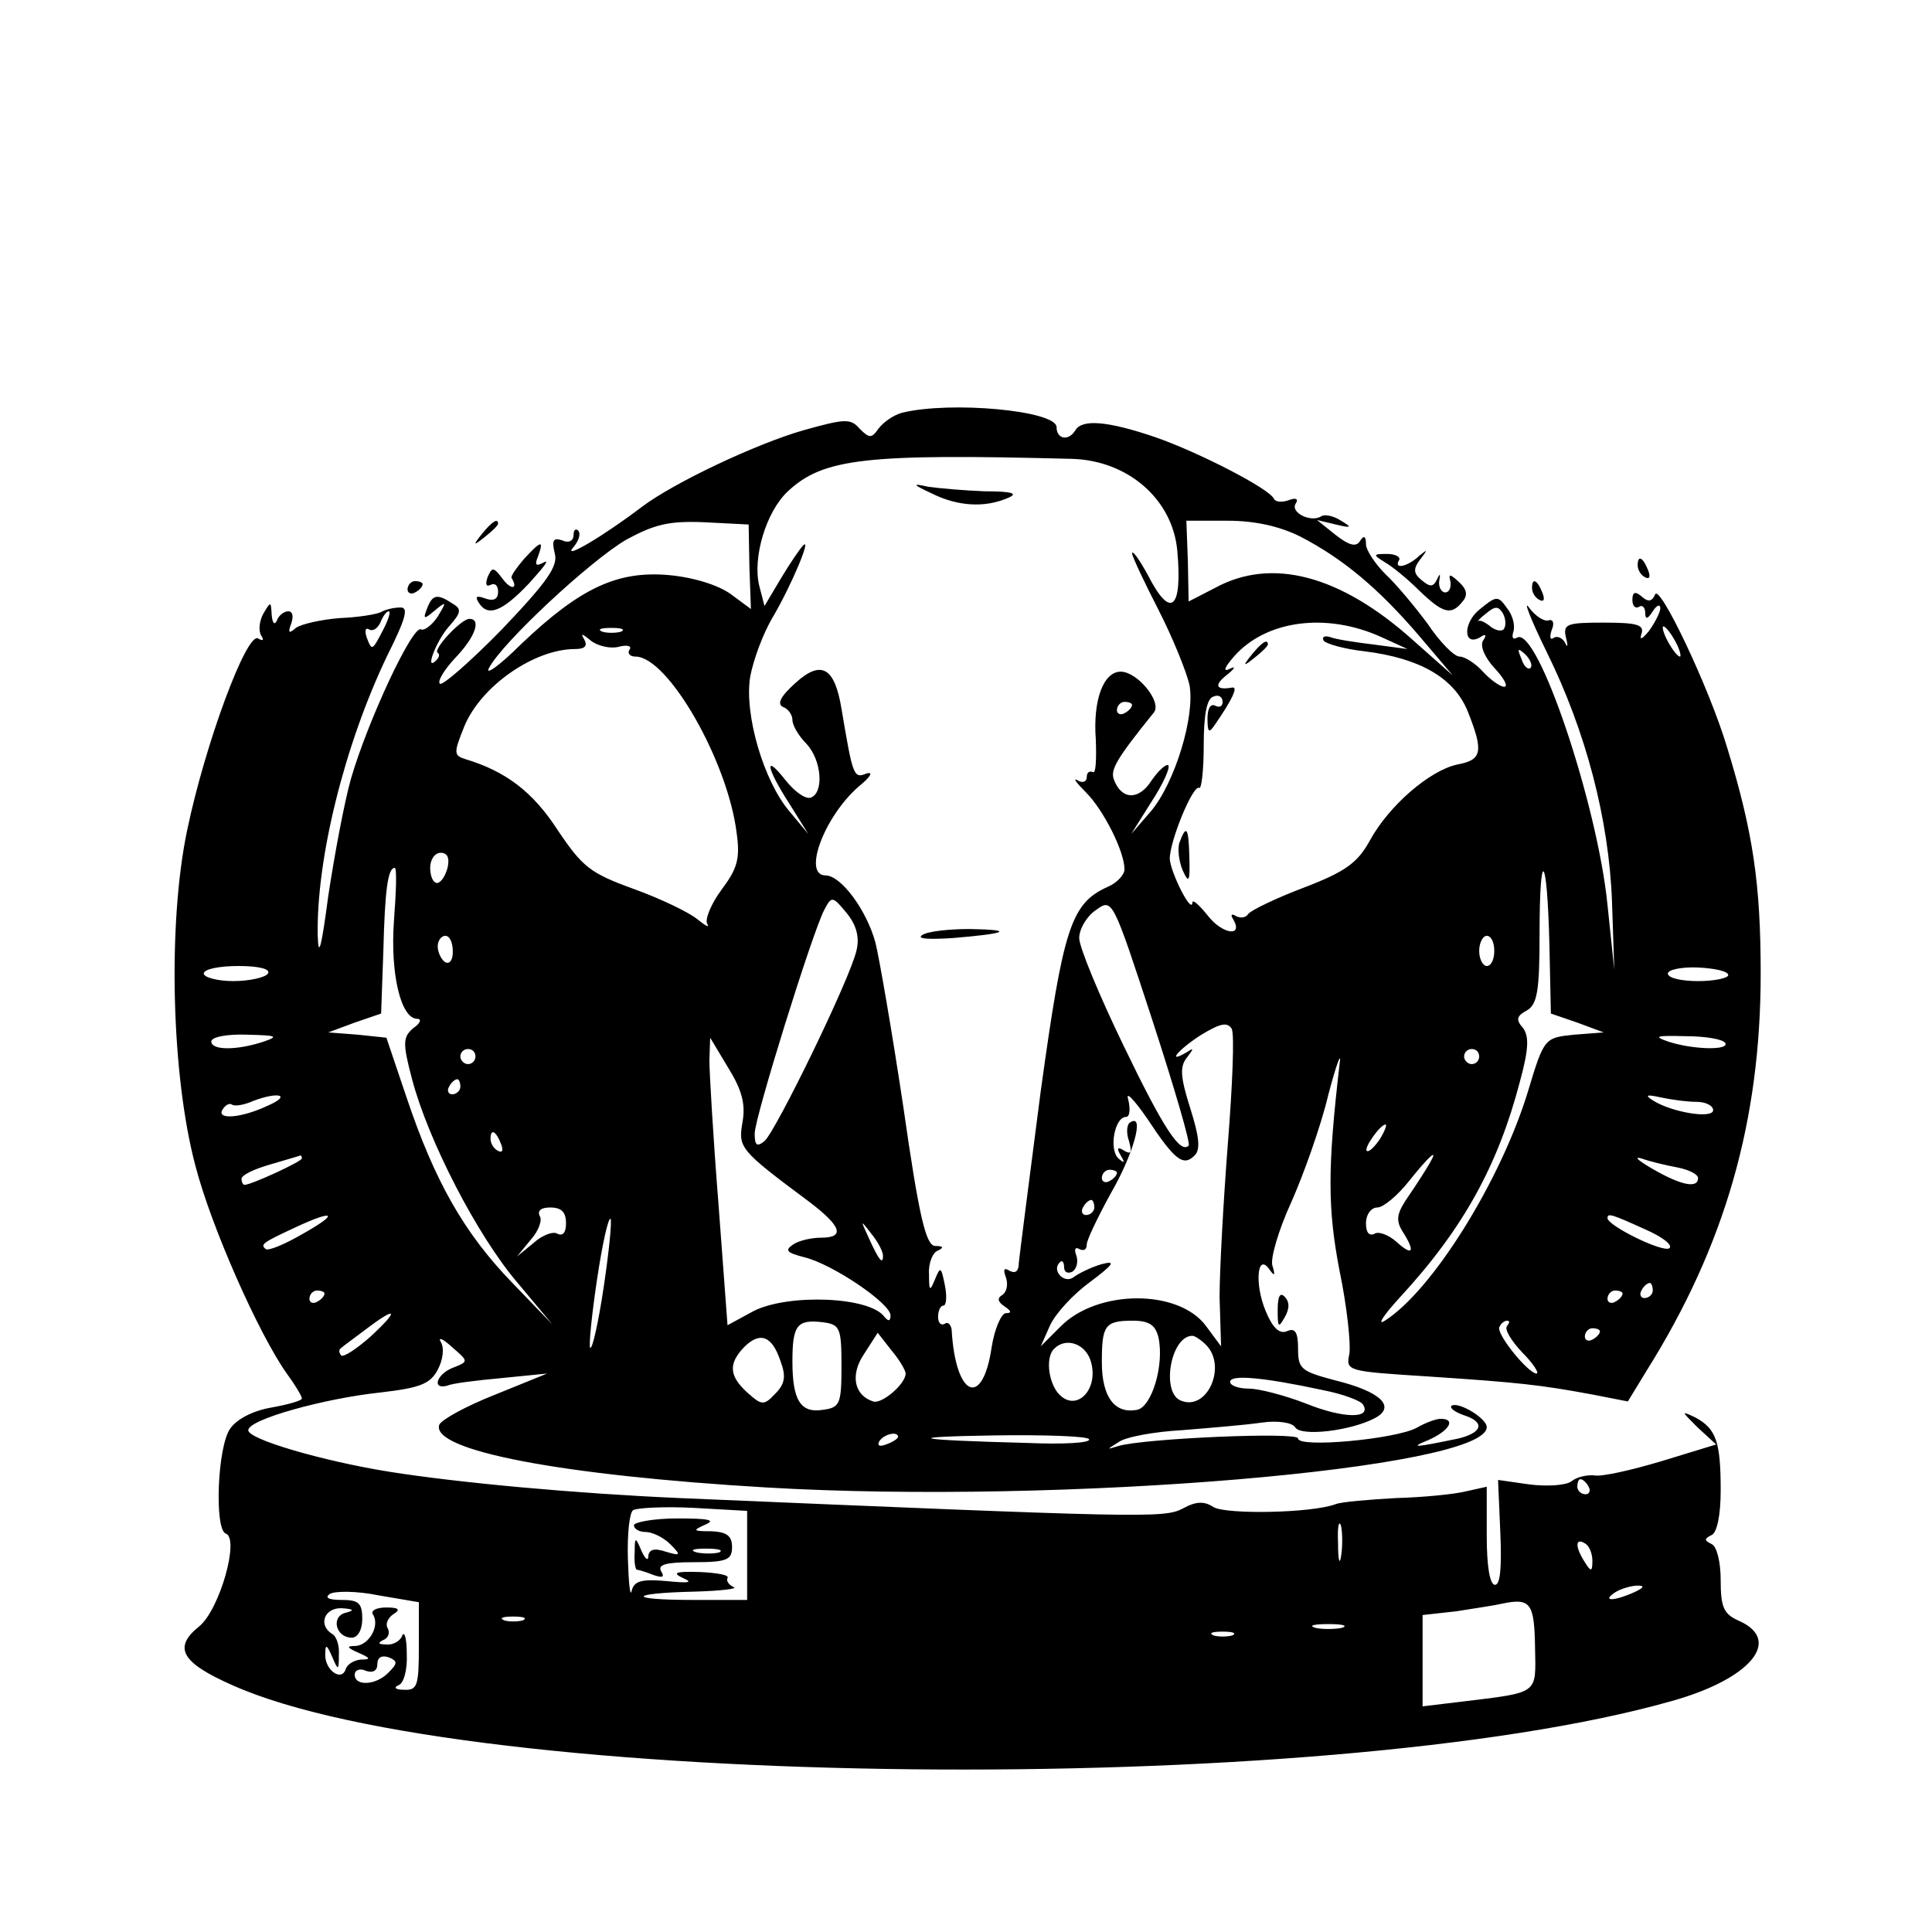 <?xml version="1.0" standalone="no"?>
<!DOCTYPE svg PUBLIC "-//W3C//DTD SVG 20010904//EN"
 "http://www.w3.org/TR/2001/REC-SVG-20010904/DTD/svg10.dtd">
<svg version="1.0" xmlns="http://www.w3.org/2000/svg"
 width="256pt" height="256pt" viewBox="0 0 256 256"
 preserveAspectRatio="xMidYMid meet">

<g transform="translate(0,256) scale(0.1,-0.1)"
fill="#000000" stroke="none">
<path d="M1195 2013 c-11 -3 -24 -12 -31 -21 -9 -13 -12 -13 -25 0 -12 14 -20
13 -74 -2 -63 -18 -173 -70 -215 -102 -50 -38 -104 -70 -91 -54 8 9 11 19 7
23 -3 3 -6 1 -6 -6 0 -8 -7 -11 -15 -7 -12 4 -14 0 -10 -17 5 -17 -10 -38 -70
-101 -42 -43 -79 -75 -82 -72 -4 3 6 19 20 34 27 28 35 52 19 52 -11 0 -49
-41 -42 -45 3 -2 2 -6 -2 -10 -16 -16 0 26 17 45 16 18 17 23 5 30 -21 14 -27
12 -34 -6 -6 -15 -4 -15 10 -3 16 13 16 12 4 -8 -8 -12 -18 -19 -22 -17 -11 7
-71 -122 -93 -198 -9 -32 -22 -102 -30 -155 -9 -68 -13 -84 -14 -53 -2 101 35
252 92 371 25 50 29 65 17 64 -9 0 -20 -3 -25 -6 -6 -3 -30 -7 -55 -8 -25 -2
-51 -8 -58 -13 -9 -8 -11 -7 -6 6 3 9 2 16 -4 16 -6 0 -13 -6 -15 -12 -3 -7
-6 -4 -7 7 -1 18 -1 19 -11 2 -5 -9 -7 -22 -3 -29 4 -6 3 -8 -4 -4 -15 9 -70
-139 -94 -254 -26 -124 -21 -325 11 -445 21 -81 84 -223 121 -275 11 -15 20
-30 20 -33 0 -3 -18 -8 -40 -12 -24 -4 -46 -15 -55 -28 -17 -24 -21 -133 -6
-139 19 -6 -8 -101 -35 -123 -35 -28 -24 -48 44 -78 310 -139 1449 -151 1907
-21 104 29 147 80 90 106 -21 9 -25 18 -25 54 0 24 -5 45 -12 48 -10 5 -10 7
0 12 7 3 12 26 12 59 0 65 -6 82 -34 97 -19 9 -18 8 3 -13 l25 -23 -72 -22
c-40 -12 -80 -21 -89 -19 -10 1 -24 -2 -31 -8 -7 -5 -31 -7 -55 -4 l-42 6 3
-70 c2 -45 0 -69 -7 -69 -7 0 -11 25 -11 65 l0 65 -27 -6 c-16 -4 -57 -8 -93
-9 -36 -2 -72 -5 -80 -8 -31 -12 -145 -14 -162 -4 -12 8 -23 8 -41 -2 -25 -13
-54 -12 -667 14 -136 6 -291 20 -385 35 -87 14 -187 43 -186 55 0 14 100 42
176 50 51 6 65 11 75 30 7 13 9 29 4 37 -4 7 3 4 15 -7 22 -19 22 -19 2 -27
-22 -8 -30 -30 -8 -24 6 3 39 7 72 10 l60 6 -69 -28 c-38 -15 -71 -33 -74 -40
-11 -34 162 -67 434 -83 392 -23 954 25 954 80 0 12 -39 35 -47 28 -2 -3 5 -8
16 -12 29 -9 26 -23 -6 -31 -58 -12 -67 -13 -40 -2 27 12 37 28 16 28 -6 0
-20 -5 -32 -12 -28 -15 -157 -27 -157 -14 0 9 -204 0 -238 -10 -16 -5 -16 -5
0 5 9 7 48 14 85 16 37 3 85 7 105 10 21 3 40 0 44 -6 7 -13 74 -5 106 12 28
15 8 35 -53 50 -45 12 -49 15 -49 42 0 22 -4 28 -15 23 -10 -4 -19 5 -28 27
-15 36 -11 78 5 55 7 -10 8 -8 4 5 -3 9 8 47 25 84 16 36 39 100 49 142 11 42
18 60 15 41 -16 -138 -16 -191 0 -274 10 -48 15 -97 13 -110 -5 -23 -3 -23
106 -30 120 -8 147 -11 217 -24 l46 -9 25 41 c104 166 151 331 151 526 0 118
-10 187 -44 298 -24 81 -91 221 -96 204 -4 -9 -9 -10 -17 -3 -9 8 -13 7 -13
-4 0 -8 4 -12 9 -9 4 3 8 -1 8 -8 0 -9 3 -9 10 2 5 8 10 10 10 4 0 -5 -7 -19
-15 -30 -9 -11 -13 -13 -10 -4 4 12 -5 15 -50 15 -50 0 -54 -2 -50 -20 3 -11
2 -14 -1 -7 -3 6 -10 10 -15 7 -5 -4 -6 1 -3 10 4 9 2 15 -4 13 -6 -2 -18 6
-26 17 -8 11 2 -15 23 -58 52 -105 83 -222 87 -332 l3 -90 -9 86 c-13 132 -93
371 -120 354 -5 -3 -7 0 -5 7 3 8 0 22 -8 32 -12 17 -14 17 -37 -2 -22 -18
-21 -50 2 -36 7 5 8 2 3 -5 -4 -7 2 -22 16 -37 12 -13 18 -24 12 -24 -5 0 -18
9 -28 20 -10 11 -24 20 -31 20 -7 0 -26 19 -42 43 -17 23 -42 53 -56 66 -14
14 -26 32 -26 40 0 11 -3 12 -8 4 -5 -8 -14 -6 -32 8 l-25 20 25 -6 c21 -5 22
-4 7 5 -9 6 -21 9 -26 6 -14 -9 -42 5 -34 17 4 6 0 8 -10 4 -9 -3 -17 -2 -19
2 -5 13 -100 62 -158 82 -62 21 -96 24 -105 9 -9 -15 -25 -12 -25 4 0 22 -141
35 -205 19z m225 -61 c75 -2 134 -54 140 -122 7 -78 -9 -91 -39 -32 -11 20
-20 33 -21 29 0 -4 16 -38 35 -75 19 -37 37 -82 41 -99 8 -41 -19 -130 -51
-168 l-26 -30 27 43 c15 23 25 45 22 48 -3 2 -13 -7 -22 -20 -17 -27 -40 -26
-50 1 -5 13 3 27 53 89 11 14 -22 54 -44 54 -23 0 -37 -38 -33 -90 1 -27 0
-46 -4 -43 -5 2 -8 -1 -8 -7 0 -6 -6 -8 -12 -4 -7 4 -2 -3 11 -16 23 -23 51
-78 51 -102 0 -7 -10 -18 -22 -23 -49 -22 -59 -54 -89 -271 -15 -115 -28 -217
-29 -227 0 -11 -4 -15 -12 -11 -8 5 -9 2 -5 -9 3 -9 1 -19 -5 -23 -7 -4 -6 -9
3 -15 9 -6 10 -9 2 -9 -6 0 -15 -20 -19 -45 -12 -82 -48 -66 -53 23 -1 7 -5
11 -9 8 -5 -3 -9 1 -9 9 0 8 3 15 7 15 4 0 5 12 2 27 -5 25 -6 25 -13 8 -7
-17 -8 -16 -8 7 -1 14 5 29 12 31 8 4 7 6 -4 6 -12 1 -21 37 -42 184 -15 100
-32 198 -37 218 -12 44 -46 89 -66 89 -31 0 -2 78 44 118 15 12 20 20 10 17
-17 -7 -18 -3 -33 86 -9 55 -27 65 -61 34 -20 -18 -25 -28 -16 -32 6 -2 12
-10 12 -17 0 -7 8 -21 19 -32 20 -22 23 -65 5 -71 -7 -2 -21 8 -33 23 -29 37
-26 17 5 -31 l25 -40 -25 30 c-34 40 -60 128 -52 178 4 22 17 58 31 81 25 43
51 106 39 93 -4 -4 -17 -23 -29 -43 l-22 -37 -7 27 c-9 37 9 98 38 125 47 44
104 50 376 43z m-427 -143 l2 -56 -27 20 c-17 12 -49 22 -82 25 -69 6 -118
-18 -195 -91 -29 -29 -49 -43 -43 -32 18 34 134 142 182 170 37 20 56 25 103
23 l59 -3 1 -56z m730 40 c56 -29 103 -68 157 -131 l45 -53 -53 47 c-96 86
-187 110 -262 69 l-35 -18 -1 53 -2 54 55 0 c35 0 68 -7 96 -21z m270 -122
c-2 -4 -10 -3 -17 2 -7 6 -15 10 -17 8 -2 -1 2 4 10 10 12 10 16 10 22 1 4 -7
5 -16 2 -21z m-1484 1 c-16 -31 -16 -31 -23 -13 -3 9 -2 14 3 11 5 -3 11 1 15
9 3 8 8 15 11 15 3 0 0 -10 -6 -22z m1321 -12 l35 -16 -45 6 c-25 3 -51 7 -58
10 -7 2 -11 0 -8 -5 3 -4 27 -11 54 -14 73 -9 119 -35 137 -80 21 -53 19 -64
-14 -70 -37 -8 -91 -55 -116 -101 -16 -29 -32 -41 -87 -62 -37 -14 -70 -30
-74 -35 -3 -5 -10 -6 -16 -3 -6 4 -8 2 -4 -4 14 -24 -14 -20 -33 4 -12 15 -21
23 -21 18 -1 -16 -29 40 -30 58 0 24 31 99 39 94 3 -2 6 23 6 57 0 39 4 62 13
64 6 3 12 0 12 -7 0 -6 -4 -8 -10 -5 -6 3 -10 -4 -10 -17 0 -19 2 -20 10 -8
22 32 31 50 23 49 -22 -4 -25 3 -7 17 10 8 12 12 4 8 -10 -5 -8 1 5 16 42 48
122 59 195 26z m-1007 7 c-7 -2 -19 -2 -25 0 -7 3 -2 5 12 5 14 0 19 -2 13 -5z
m1397 -13 c6 -11 8 -20 6 -20 -3 0 -10 9 -16 20 -6 11 -8 20 -6 20 3 0 10 -9
16 -20z m-1400 -7 c11 3 18 1 14 -4 -3 -5 1 -9 8 -9 43 0 122 -138 134 -233 5
-35 1 -48 -20 -76 -14 -19 -22 -39 -19 -45 4 -6 -2 -3 -13 6 -11 9 -48 27 -84
40 -58 21 -68 29 -101 78 -33 51 -69 78 -122 94 -16 5 -16 8 -2 43 22 54 93
103 147 103 13 0 17 4 12 13 -5 8 -3 8 9 -2 9 -7 26 -11 37 -8z m1208 -28 c-3
-3 -9 2 -12 12 -6 14 -5 15 5 6 7 -7 10 -15 7 -18z m-528 -49 c0 -3 -4 -8 -10
-11 -5 -3 -10 -1 -10 4 0 6 5 11 10 11 6 0 10 -2 10 -4z m-907 -216 c-3 -11
-9 -20 -14 -20 -5 0 -9 9 -9 20 0 11 6 20 14 20 9 0 12 -7 9 -20z m-71 -70
c-5 -70 9 -130 31 -130 6 0 4 -6 -5 -12 -14 -12 -15 -19 -2 -68 21 -80 86
-207 140 -270 l46 -55 -53 55 c-64 66 -103 135 -140 245 l-27 80 -38 4 -39 3
35 13 35 12 3 84 c2 80 6 109 15 109 3 0 2 -31 -1 -70z m1531 -30 l2 -93 35
-12 35 -13 -39 -3 c-39 -4 -40 -4 -61 -74 -36 -119 -127 -265 -190 -305 -11
-7 -2 7 20 31 84 91 130 175 159 286 12 44 12 60 4 71 -10 11 -8 16 5 23 14 8
17 26 17 101 0 118 10 108 13 -12z m-918 -9 c-8 -37 -107 -240 -122 -253 -10
-8 -13 -6 -13 10 0 21 76 265 92 296 10 19 11 19 30 -4 13 -16 17 -32 13 -49z
m440 -259 c-11 -11 -33 22 -86 132 -32 66 -59 131 -59 143 0 12 10 29 22 37
22 16 22 16 75 -146 29 -89 51 -164 48 -166z m-975 257 c0 -11 -4 -17 -10 -14
-5 3 -10 13 -10 21 0 8 5 14 10 14 6 0 10 -9 10 -21z m1380 1 c0 -11 -4 -20
-10 -20 -5 0 -10 9 -10 20 0 11 5 20 10 20 6 0 10 -9 10 -20z m-1625 -30 c-3
-5 -24 -10 -46 -10 -21 0 -39 5 -39 10 0 6 21 10 46 10 27 0 43 -4 39 -10z
m1935 -2 c0 -4 -18 -8 -40 -8 -22 0 -40 4 -40 10 0 5 18 9 40 8 22 -1 40 -5
40 -10z m-663 -223 c-6 -77 -11 -169 -11 -204 l2 -65 -20 27 c-36 49 -144 49
-193 -1 l-26 -26 12 27 c7 16 31 42 53 58 32 24 35 29 16 24 -14 -4 -30 -12
-37 -17 -12 -10 -30 8 -19 19 3 4 6 1 6 -6 0 -7 5 -9 11 -6 6 4 8 14 5 22 -3
8 -1 11 4 8 6 -3 10 -1 10 6 0 6 15 37 32 68 30 52 45 106 26 94 -5 -2 -6 -14
-2 -25 4 -15 3 -18 -6 -13 -9 6 -11 4 -5 -6 6 -10 5 -11 -3 -4 -13 12 -5 55
10 55 5 0 6 10 3 23 -4 12 7 1 25 -25 37 -56 48 -64 63 -49 8 8 6 25 -6 63
-13 41 -14 55 -4 67 9 12 9 13 0 7 -29 -17 -11 4 19 23 25 15 34 17 40 8 4 -7
1 -76 -5 -152z m-1277 135 c-36 -12 -70 -12 -70 0 0 6 21 10 48 9 38 -1 42 -2
22 -9z m1936 -2 c6 -10 -43 -9 -76 2 -20 7 -15 8 23 7 27 0 50 -4 53 -9z
m-1302 -104 c-6 -35 -5 -37 89 -107 42 -32 47 -47 15 -47 -13 0 -30 -4 -37 -9
-12 -8 -8 -11 15 -17 37 -9 114 -61 114 -77 0 -8 -3 -8 -8 -2 -19 27 -127 31
-173 8 l-35 -19 -12 161 c-7 88 -12 174 -12 190 l1 30 24 -40 c18 -29 23 -48
19 -71z m-354 86 c0 -5 -4 -10 -10 -10 -5 0 -10 5 -10 10 0 6 5 10 10 10 6 0
10 -4 10 -10z m1330 0 c0 -5 -4 -10 -10 -10 -5 0 -10 5 -10 10 0 6 5 10 10 10
6 0 10 -4 10 -10z m-1350 -40 c0 -5 -5 -10 -11 -10 -5 0 -7 5 -4 10 3 6 8 10
11 10 2 0 4 -4 4 -10z m-255 -25 c-36 -17 -69 -19 -60 -5 4 6 9 9 13 6 4 -2
16 0 27 5 34 13 52 8 20 -6z m1893 5 c12 0 22 -5 22 -11 0 -12 -55 -3 -80 13
-11 7 -8 8 10 4 14 -3 35 -6 48 -6z m-420 -50 c-7 -10 -14 -17 -17 -15 -4 4
18 35 25 35 2 0 -1 -9 -8 -20z m-1164 -6 c3 -8 2 -12 -4 -9 -6 3 -10 10 -10
16 0 14 7 11 14 -7z m-264 -19 c0 -4 -67 -35 -76 -35 -2 0 -4 4 -4 8 0 5 17
13 38 19 20 6 38 11 40 12 1 0 2 -1 2 -4z m1494 -7 c-4 -7 -16 -26 -27 -42
-16 -23 -18 -32 -9 -47 18 -28 14 -34 -7 -15 -11 10 -25 15 -30 11 -7 -3 -11
2 -11 14 0 12 7 21 15 21 8 0 27 16 42 35 28 35 40 45 27 23z m329 -5 c15 -3
27 -9 27 -14 0 -14 -22 -10 -60 12 -19 11 -26 17 -15 14 11 -4 32 -9 48 -12z
m-743 -7 c0 -3 -4 -8 -10 -11 -5 -3 -10 -1 -10 4 0 6 5 11 10 11 6 0 10 -2 10
-4z m-30 -46 c0 -5 -5 -10 -11 -10 -5 0 -7 5 -4 10 3 6 8 10 11 10 2 0 4 -4 4
-10z m-700 -21 c0 -12 -4 -17 -11 -14 -5 4 -20 -1 -32 -12 l-22 -18 18 22 c11
12 16 27 12 32 -3 7 2 11 14 11 15 0 21 -6 21 -21z m-349 -14 c-24 -14 -46
-23 -49 -20 -7 6 -5 8 38 28 53 25 61 20 11 -8z m399 -70 c-7 -47 -15 -83 -18
-81 -2 3 2 43 9 90 7 47 15 83 18 81 2 -3 -2 -43 -9 -90z m1380 76 c23 -10 37
-21 32 -25 -9 -6 -82 30 -82 40 0 7 6 5 50 -15z m-1010 -35 c0 -12 -5 -7 -19
24 -11 24 -11 24 3 6 9 -11 16 -24 16 -30z m1020 -46 c0 -5 -5 -10 -11 -10 -5
0 -7 5 -4 10 3 6 8 10 11 10 2 0 4 -4 4 -10z m-1760 -4 c0 -3 -4 -8 -10 -11
-5 -3 -10 -1 -10 4 0 6 5 11 10 11 6 0 10 -2 10 -4z m1720 0 c0 -3 -4 -8 -10
-11 -5 -3 -10 -1 -10 4 0 6 5 11 10 11 6 0 10 -2 10 -4z m-1659 -57 c-18 -16
-36 -28 -39 -25 -3 4 -3 7 -1 9 2 2 17 13 33 25 42 32 46 27 7 -9z m624 -39
c0 -50 -2 -55 -24 -58 -30 -5 -41 12 -41 64 0 48 6 56 40 52 23 -3 25 -7 25
-58z m420 38 c8 -37 -9 -92 -28 -96 -30 -6 -47 17 -47 63 0 49 4 55 41 55 22
0 30 -6 34 -22z m462 15 c-4 -4 5 -19 20 -35 15 -15 23 -28 19 -28 -11 0 -55
54 -49 62 2 5 7 8 10 8 4 0 3 -3 0 -7z m123 -7 c0 -3 -4 -8 -10 -11 -5 -3 -10
-1 -10 4 0 6 5 11 10 11 6 0 10 -2 10 -4z m-1086 -39 c8 -21 6 -31 -7 -44 -15
-16 -18 -15 -37 2 -24 22 -25 38 -4 60 21 21 37 15 48 -18z m166 -17 c0 -14
-32 -41 -43 -37 -25 8 -31 35 -12 63 l18 28 18 -23 c11 -13 19 -27 19 -31z
m398 38 c28 -28 2 -88 -33 -74 -27 10 -14 86 15 86 3 0 11 -5 18 -12z m-152
-24 c9 -35 -18 -63 -40 -44 -16 13 -22 51 -9 63 16 16 43 6 49 -19z m307 -36
c26 -5 50 -14 53 -19 12 -19 -25 -19 -75 1 -28 11 -63 20 -76 20 -14 0 -25 4
-25 9 0 10 44 6 123 -11z m-563 -62 c0 -2 -7 -7 -16 -10 -8 -3 -12 -2 -9 4 6
10 25 14 25 6z m253 -3 c3 -5 -34 -7 -81 -5 -153 4 -170 8 -45 10 67 1 124 -1
126 -5z m662 -63 c3 -5 1 -10 -4 -10 -6 0 -11 5 -11 10 0 6 2 10 4 10 3 0 8
-4 11 -10z m-1115 -91 l0 -59 -72 0 c-88 0 -86 9 2 11 36 1 59 4 52 6 -6 3
-10 8 -8 12 3 4 -14 7 -37 8 -32 1 -37 -1 -22 -8 14 -6 8 -7 -22 -4 -33 3 -43
0 -46 -13 -2 -9 -4 10 -5 42 -1 33 2 62 7 65 5 3 41 5 80 3 l71 -4 0 -59z
m787 -1 c-2 -13 -4 -5 -4 17 -1 22 1 32 4 23 2 -10 2 -28 0 -40z m333 -6 c0
-15 -2 -15 -10 -2 -13 20 -13 33 0 25 6 -3 10 -14 10 -23z m-1555 -114 c0 -52
-2 -58 -20 -57 -11 0 -14 3 -7 6 7 2 12 21 11 41 0 21 -3 31 -6 25 -2 -7 -12
-13 -21 -12 -11 0 -12 2 -4 6 6 2 9 9 6 15 -4 6 0 14 7 19 10 6 8 9 -9 9 -13
0 -21 -4 -18 -9 10 -15 -5 -41 -23 -42 -12 0 -12 -2 4 -9 16 -7 17 -9 3 -9 -9
-1 -18 -6 -20 -13 -6 -17 -28 0 -27 20 0 14 2 13 9 -3 8 -19 9 -19 9 2 1 12
-3 25 -9 28 -19 12 -10 35 13 34 16 -1 17 -3 5 -6 -20 -5 -13 -33 8 -33 8 0
14 10 14 25 0 21 -5 25 -27 25 -18 0 -23 3 -16 8 7 4 36 4 65 -2 l53 -9 0 -59z
m1610 72 c-27 -12 -43 -12 -25 0 8 5 22 9 30 9 10 0 8 -3 -5 -9z m-131 -72 c1
-64 7 -60 -99 -73 l-50 -6 0 60 0 61 45 5 c25 4 52 8 60 10 38 8 43 1 44 -57z
m-1341 35 c-7 -2 -19 -2 -25 0 -7 3 -2 5 12 5 14 0 19 -2 13 -5z m1085 -10
c-10 -2 -26 -2 -35 0 -10 3 -2 5 17 5 19 0 27 -2 18 -5z m-145 -10 c-7 -2 -19
-2 -25 0 -7 3 -2 5 12 5 14 0 19 -2 13 -5z m-1118 -49 c-16 -17 -45 -19 -45
-3 0 6 7 9 15 5 9 -3 15 0 15 9 0 9 6 12 15 9 12 -5 12 -8 0 -20z"/>
<path d="M1235 1906 c34 -17 70 -19 100 -6 15 6 7 9 -30 9 -27 1 -61 4 -75 6
-22 5 -21 3 5 -9z"/>
<path d="M1222 1321 c-8 -5 8 -6 40 -4 73 6 83 11 23 12 -27 0 -56 -3 -63 -8z"/>
<path d="M1659 1693 c-13 -16 -12 -17 4 -4 9 7 17 15 17 17 0 8 -8 3 -21 -13z"/>
<path d="M1563 1444 c-3 -8 -1 -25 4 -37 8 -18 10 -16 9 16 -1 41 -4 45 -13
21z"/>
<path d="M840 539 c0 -5 7 -9 16 -9 8 0 23 -7 32 -16 15 -15 14 -16 -6 -10
-15 5 -22 3 -23 -6 0 -7 -4 -4 -9 7 -8 19 -9 19 -9 -2 -1 -13 1 -23 3 -23 2 0
12 -3 22 -7 12 -4 15 -3 10 5 -5 9 7 12 43 12 44 0 51 3 51 20 0 15 -7 20 -27
21 -25 0 -26 1 -8 9 14 6 3 8 -37 8 -32 0 -58 -5 -58 -9z m113 -36 c-7 -2 -21
-2 -30 0 -10 3 -4 5 12 5 17 0 24 -2 18 -5z"/>
<path d="M639 1853 c-13 -16 -12 -17 4 -4 9 7 17 15 17 17 0 8 -8 3 -21 -13z"/>
<path d="M694 1819 c-10 -12 -18 -23 -16 -25 9 -15 -1 -16 -12 -1 -12 16 -14
16 -20 2 -3 -9 -2 -13 4 -10 6 3 10 -1 10 -9 0 -10 -6 -13 -17 -9 -11 4 -14 3
-9 -5 12 -20 31 -13 67 25 18 20 28 32 20 28 -11 -6 -13 -4 -8 8 8 22 4 21
-19 -4z"/>
<path d="M1835 1815 c9 -5 30 -22 45 -37 32 -31 43 -34 58 -15 7 8 6 16 -5 26
-12 11 -14 11 -11 0 1 -8 -2 -14 -7 -14 -5 0 -9 7 -8 15 2 10 1 11 -3 2 -5
-10 -9 -10 -20 -1 -11 9 -12 15 -2 28 10 13 10 14 -2 4 -15 -14 -34 -18 -26
-5 2 4 -5 8 -16 8 -19 0 -19 -1 -3 -11z"/>
<path d="M2170 1811 c0 -6 4 -13 10 -16 6 -3 7 1 4 9 -7 18 -14 21 -14 7z"/>
<path d="M540 1779 c0 -5 5 -7 10 -4 6 3 10 8 10 11 0 2 -4 4 -10 4 -5 0 -10
-5 -10 -11z"/>
<path d="M2030 1781 c0 -6 4 -13 10 -16 6 -3 7 1 4 9 -7 18 -14 21 -14 7z"/>
<path d="M1693 824 c0 -23 1 -24 9 -10 7 12 7 21 0 28 -6 6 -9 0 -9 -18z"/>
</g>
</svg>
